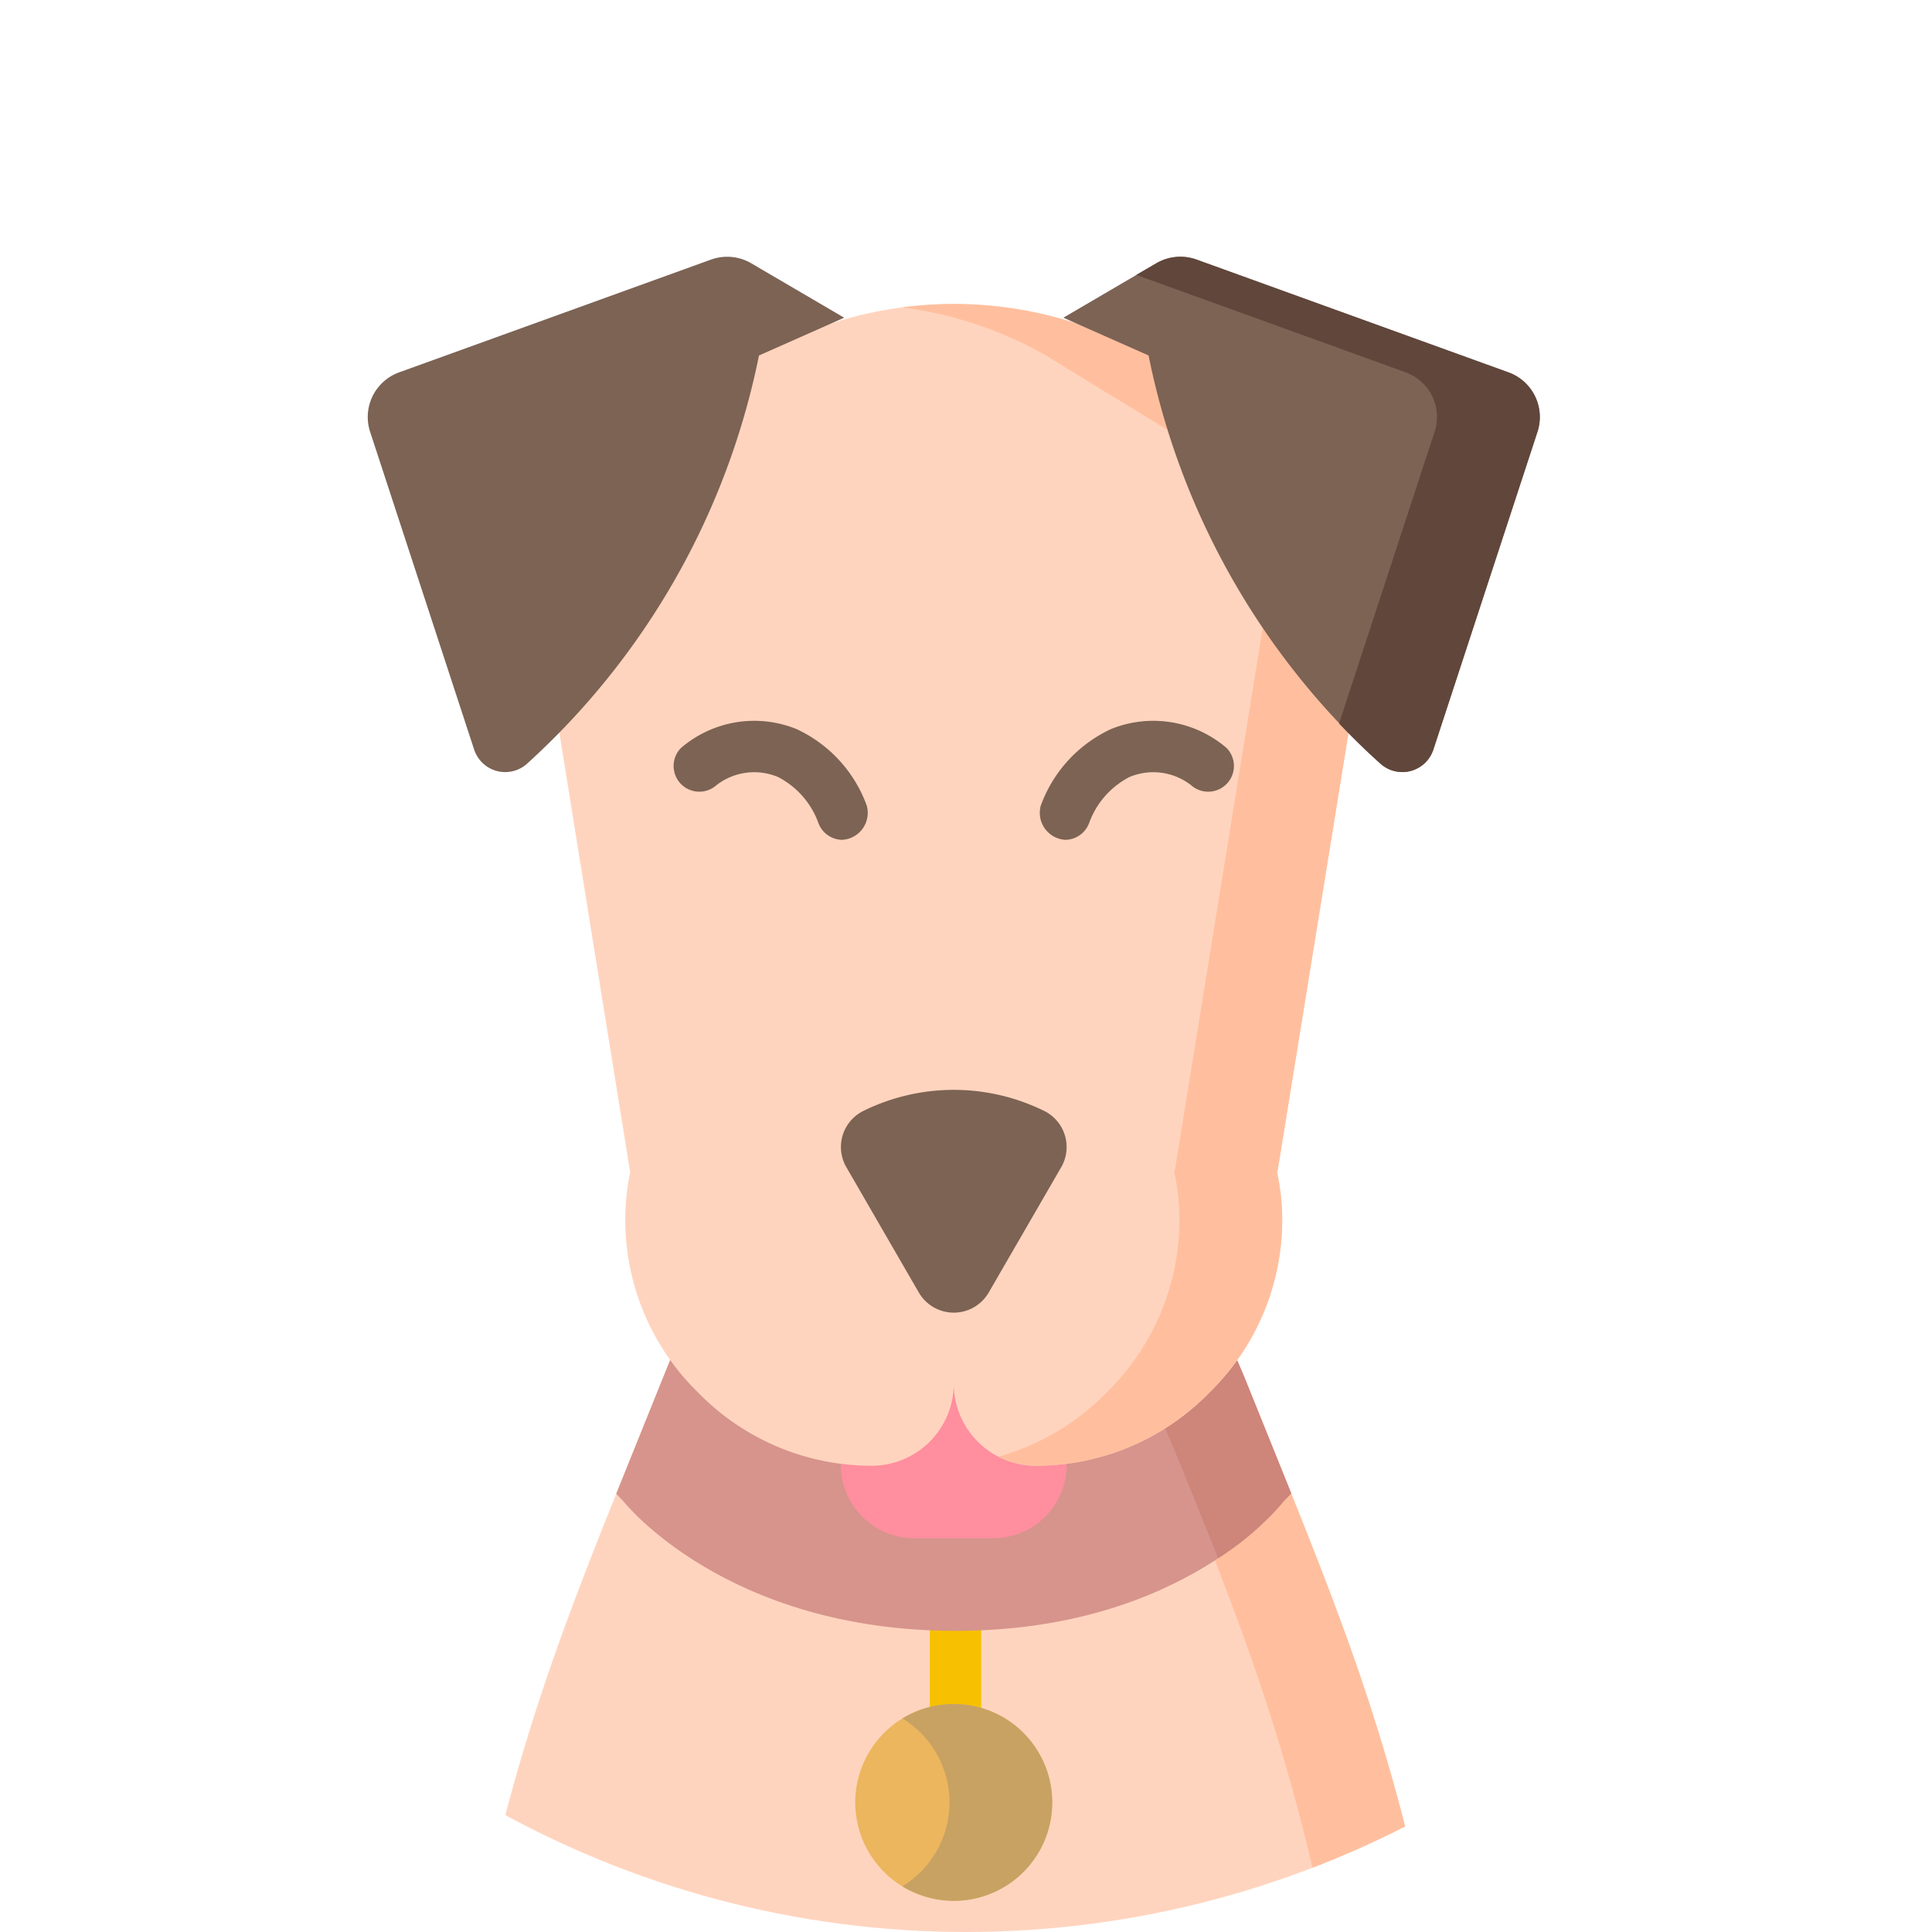 <svg xmlns="http://www.w3.org/2000/svg" xmlns:xlink="http://www.w3.org/1999/xlink" width="100" height="100" viewBox="0 0 100 100">
  <defs>
    <clipPath id="clip-path">
      <circle id="Ellipse_22" data-name="Ellipse 22" cx="50" cy="50" r="50" transform="translate(0 0)" fill="none"/>
    </clipPath>
  </defs>
  <g id="Group_129" data-name="Group 129" transform="translate(0 0)" clip-path="url(#clip-path)">
    <path id="Path_3119" data-name="Path 3119" d="M74.293,101.44c-2.471-12.38-5.232-18.574-9.886-30.155L62.2,66.1H36.419l-2.092,5.189c-4.654,11.581-7.416,17.775-9.886,30.155Z" fill="#ffd4be"/>
    <path id="Path_3120" data-name="Path 3120" d="M64.408,71.285,62.2,66.1H56.875l2.211,5.19C63.74,82.866,66.5,89.06,68.972,101.44h5.321c-2.471-12.38-5.231-18.574-9.885-30.155" fill="#ffbf9e"/>
    <path id="Path_3121" data-name="Path 3121" d="M49.458,91.912a1.33,1.33,0,0,1-1.331-1.33V82.846a1.33,1.33,0,1,1,2.66,0v7.736A1.33,1.33,0,0,1,49.458,91.912Z" fill="#f7c000"/>
    <path id="Path_3122" data-name="Path 3122" d="M49.458,84.413c11.9,0,16.968-6.69,16.968-6.69l.407-.423c-.75-1.867-1.555-3.846-2.426-6.015L62.2,66.1H36.419l-2.093,5.189c-.873,2.174-1.68,4.157-2.43,6.028l.389.41S37.563,84.413,49.458,84.413Z" fill="#d6948c"/>
    <path id="Path_3123" data-name="Path 3123" d="M64.408,71.285,62.2,66.1H36.419L34.731,70.28H58.755l2.21,5.19c.743,1.849,1.438,3.56,2.091,5.181a14.68,14.68,0,0,0,3.37-2.928l.407-.423C66.083,75.433,65.278,73.454,64.408,71.285Z" fill="#ce857a"/>
    <path id="Path_3124" data-name="Path 3124" d="M55.209,75.828a3.793,3.793,0,0,1-3.8,3.79H47.321a3.793,3.793,0,0,1-3.8-3.79v-5.22H55.209Z" fill="#ff8e9e"/>
    <path id="Path_3125" data-name="Path 3125" d="M49.367,67.941v3.68a4.25,4.25,0,0,0,4.254,4.246,12.527,12.527,0,0,0,8.85-3.659l.233-.232a12.482,12.482,0,0,0,3.665-8.834,11.555,11.555,0,0,0-.275-2.5l.03-.007,5.65-34.9c0,.254-12.322-7.342-12.322-7.342a20.458,20.458,0,0,0-20.17,0l-12.44,6.278c.041.473,5.768,35.959,5.768,35.959l.012.032a12.06,12.06,0,0,0-.258,2.48,12.483,12.483,0,0,0,3.666,8.834l.233.232a12.527,12.527,0,0,0,8.85,3.659,4.25,4.25,0,0,0,4.254-4.246v-3.68" fill="#ffd4be"/>
    <path id="Path_3126" data-name="Path 3126" d="M66.124,60.63l5.65-34.9c0,.254-12.322-7.341-12.322-7.341A20.438,20.438,0,0,0,46.707,15.91a20.363,20.363,0,0,1,7.424,2.484s12.322,7.6,12.322,7.341L60.8,60.63l-.03.007a11.494,11.494,0,0,1,.276,2.5,12.483,12.483,0,0,1-3.666,8.834l-.233.233a12.512,12.512,0,0,1-5.47,3.19,4.237,4.237,0,0,0,1.941.469,12.531,12.531,0,0,0,8.85-3.659l.233-.233a12.482,12.482,0,0,0,3.665-8.834,11.555,11.555,0,0,0-.275-2.5Z" fill="#ffbf9e"/>
    <path id="Path_3127" data-name="Path 3127" d="M43.608,43.469a1.33,1.33,0,0,1-1.254-.888,4.342,4.342,0,0,0-2.08-2.362,3.187,3.187,0,0,0-3.195.425,1.331,1.331,0,0,1-1.832-1.929,5.823,5.823,0,0,1,5.966-.985A7,7,0,0,1,44.864,41.7a1.4,1.4,0,0,1-1.256,1.768" fill="#7c6354"/>
    <path id="Path_3128" data-name="Path 3128" d="M55.04,16.444l4.809-2.816a2.469,2.469,0,0,1,2.086-.191l16.142,5.837a2.458,2.458,0,0,1,1.5,3.076L74.192,38.8a1.691,1.691,0,0,1-2.728.738A38.887,38.887,0,0,1,59.45,18.4Z" fill="#7c6354"/>
    <path id="Path_3129" data-name="Path 3129" d="M78.077,19.274,61.935,13.437a2.466,2.466,0,0,0-2.086.192l-1.034.6,13.941,5.041a2.459,2.459,0,0,1,1.5,3.077l-4.946,15.1c.8.842,1.531,1.538,2.15,2.087a1.691,1.691,0,0,0,2.729-.738L79.58,22.351A2.459,2.459,0,0,0,78.077,19.274Z" fill="#60463b"/>
    <path id="Path_3130" data-name="Path 3130" d="M43.694,16.444l-4.809-2.816a2.469,2.469,0,0,0-2.086-.191L20.657,19.274a2.458,2.458,0,0,0-1.5,3.076L24.542,38.8a1.691,1.691,0,0,0,2.728.738A38.887,38.887,0,0,0,39.284,18.4Z" fill="#7c6354"/>
    <path id="Path_3131" data-name="Path 3131" d="M49.367,88.2a5.091,5.091,0,1,1-5.1,5.091,5.1,5.1,0,0,1,5.1-5.091" fill="#ebb65e"/>
    <path id="Path_3132" data-name="Path 3132" d="M49.367,88.2a5.077,5.077,0,0,0-2.66.747,5.088,5.088,0,0,1,0,8.688,5.094,5.094,0,1,0,2.66-9.435Z" fill="#c8a263"/>
    <path id="Path_3133" data-name="Path 3133" d="M51.176,66.9a2.091,2.091,0,0,1-3.618,0l-1.53-2.644L43.805,60.41A2.083,2.083,0,0,1,44.69,57.5a10.588,10.588,0,0,1,9.354,0,2.085,2.085,0,0,1,.885,2.913l-2.224,3.844Z" fill="#7c6354"/>
    <path id="Path_3134" data-name="Path 3134" d="M55.126,43.469a1.33,1.33,0,0,0,1.254-.888,4.342,4.342,0,0,1,2.08-2.362,3.187,3.187,0,0,1,3.195.425,1.331,1.331,0,0,0,1.832-1.929,5.823,5.823,0,0,0-5.966-.985A7,7,0,0,0,53.87,41.7a1.4,1.4,0,0,0,1.256,1.768" fill="#7c6354"/>
  </g>
</svg>
